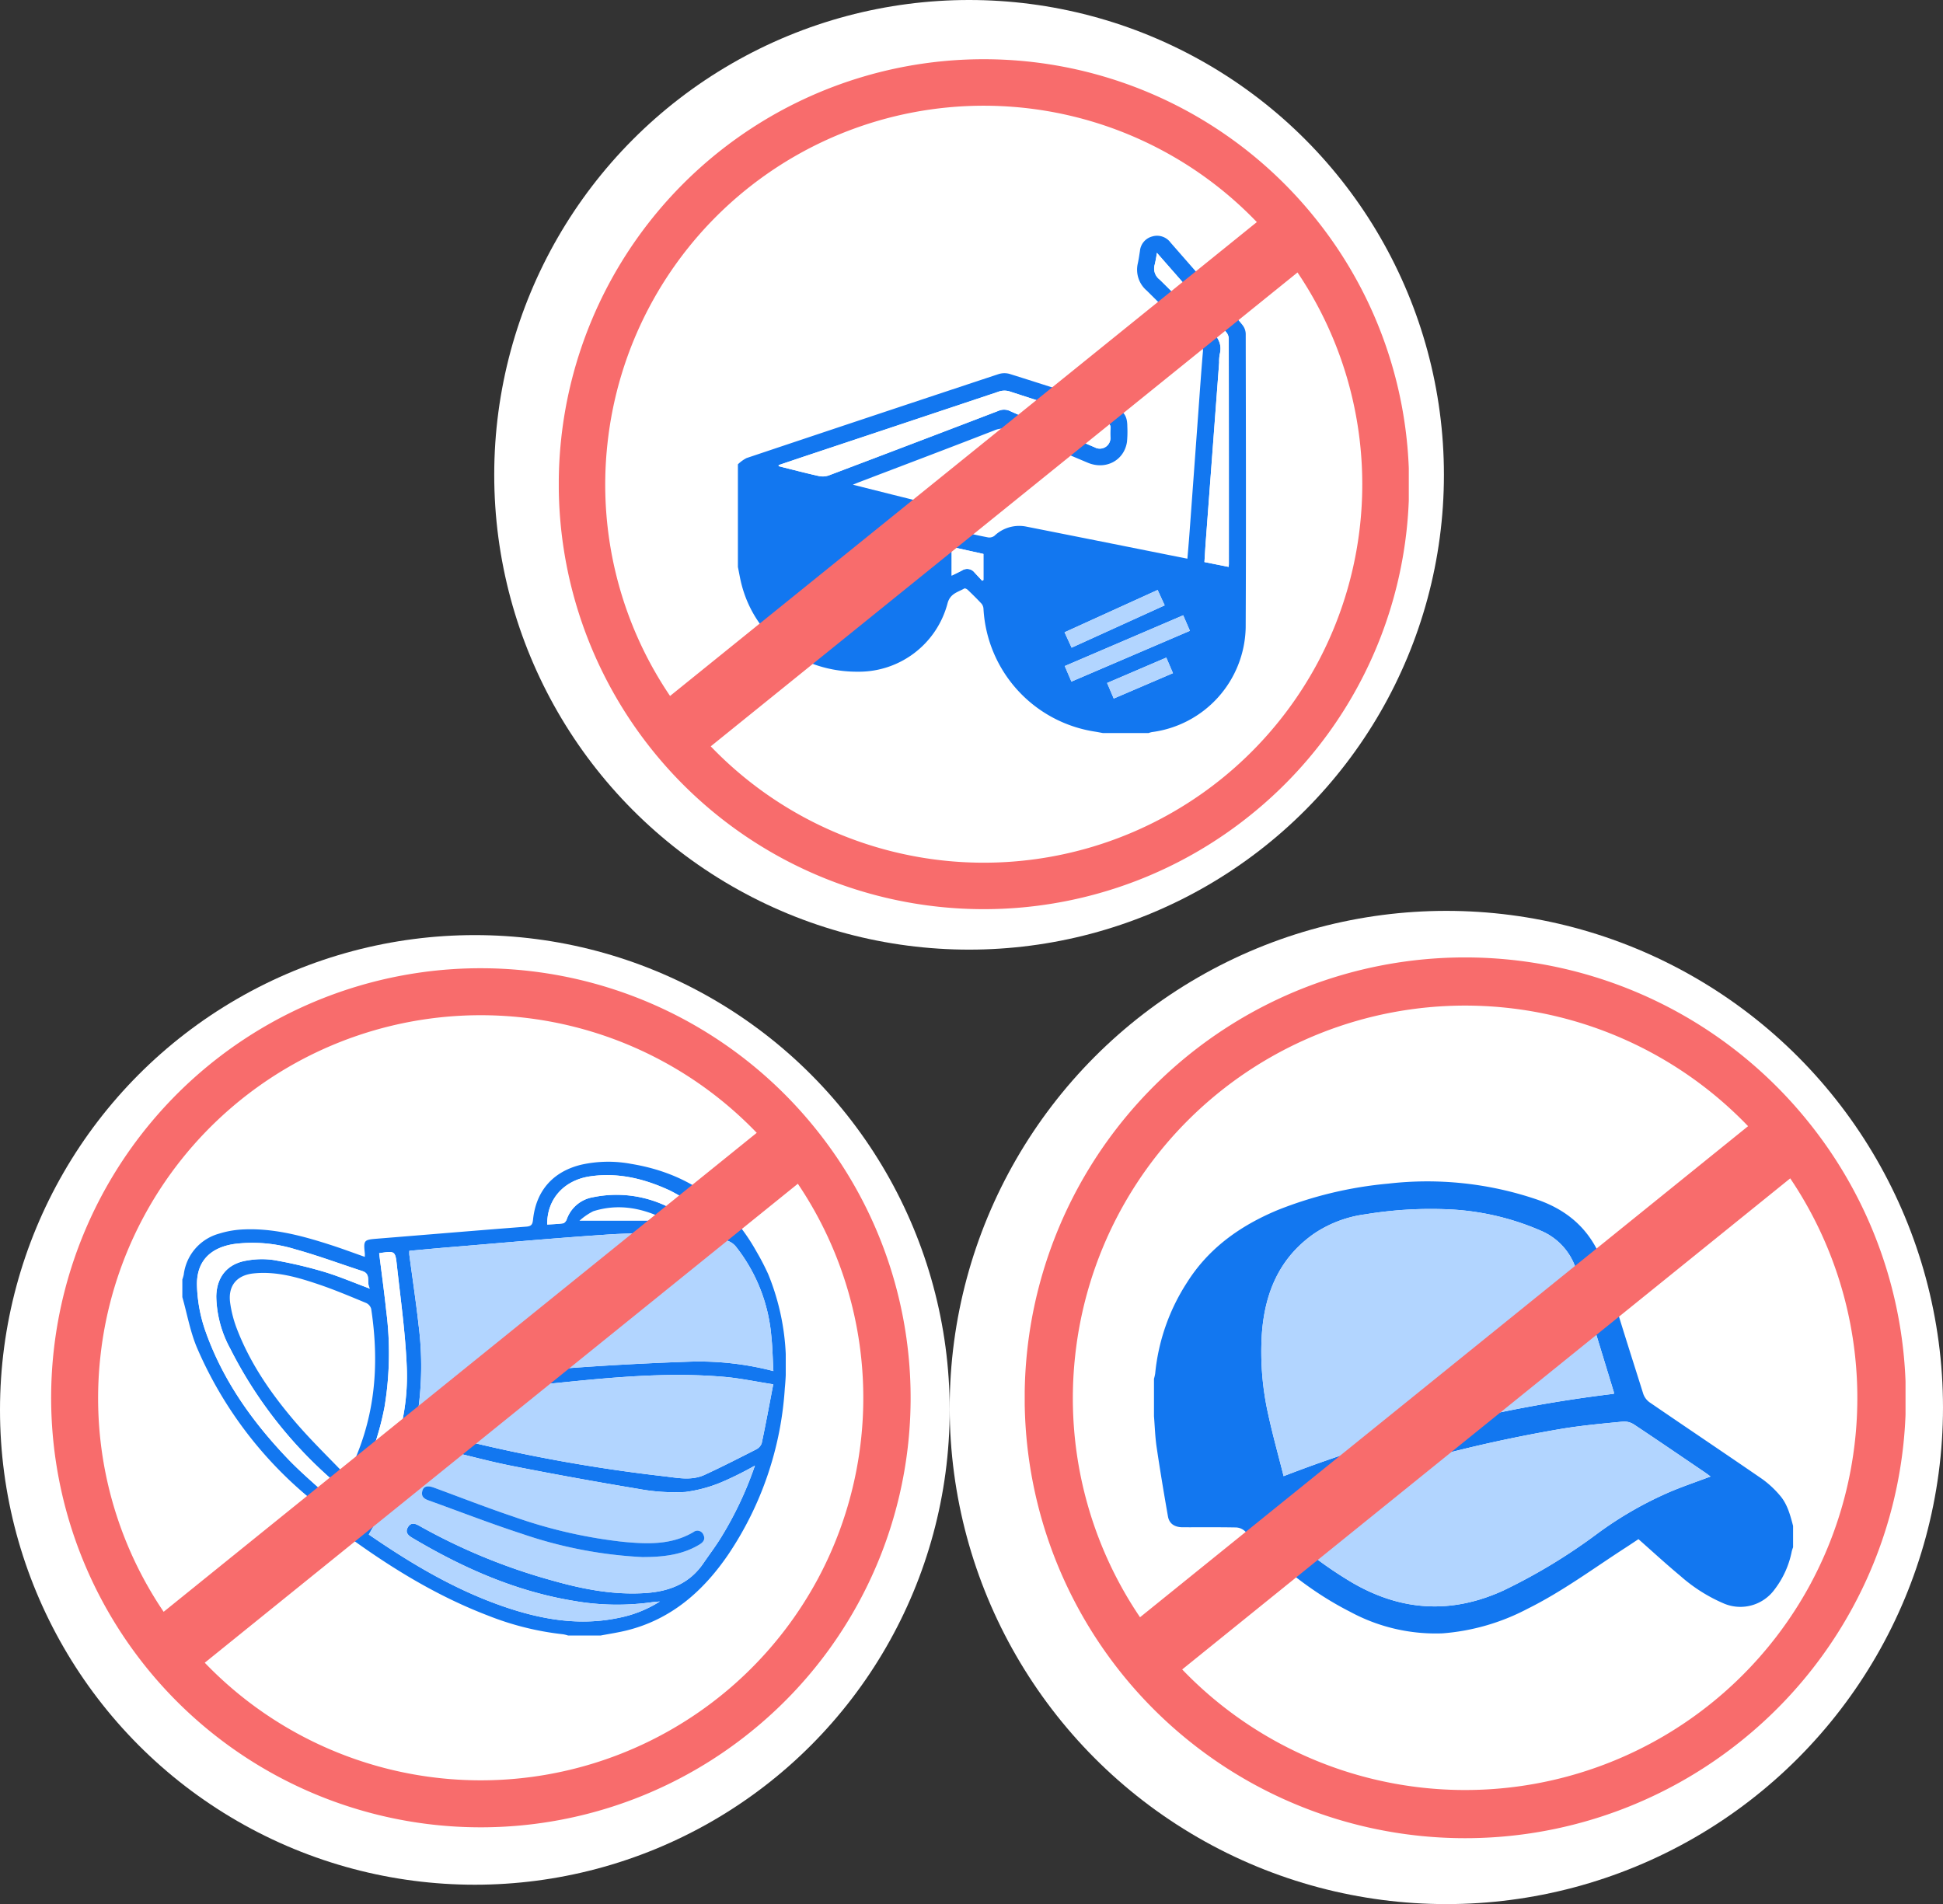 <svg xmlns="http://www.w3.org/2000/svg" xmlns:xlink="http://www.w3.org/1999/xlink" width="401" height="393" viewBox="0 0 401 393">
  <rect x="0" y="0" width="401" height="393" fill="#333333" stroke="none"/>
  <defs>
    <clipPath id="clip-path">
      <rect id="Rectangle_171" data-name="Rectangle 171" width="175.425" height="175.425" fill="#f86c6c"/>
    </clipPath>
    <clipPath id="clip-path-2">
      <rect id="Rectangle_160" data-name="Rectangle 160" width="124.532" height="97.791" fill="none"/>
    </clipPath>
    <clipPath id="clip-path-3">
      <rect id="Rectangle_171-2" data-name="Rectangle 171" width="177.311" height="177.311" fill="#f86c6c"/>
    </clipPath>
    <clipPath id="clip-path-4">
      <rect id="Rectangle_165" data-name="Rectangle 165" width="131.904" height="93.325" fill="none"/>
    </clipPath>
    <clipPath id="clip-path-5">
      <rect id="Rectangle_171-3" data-name="Rectangle 171" width="181.786" height="181.786" fill="#f86c6c"/>
    </clipPath>
  </defs>
  <g id="Group_18504" data-name="Group 18504" transform="translate(-85 -203)">
    <g id="Group_13672" data-name="Group 13672" transform="translate(186.856 203)">
      <circle id="Ellipse_1727" data-name="Ellipse 1727" cx="98" cy="98" r="98" transform="translate(0.144)" fill="#fff"/>
      <g id="Group_13651" data-name="Group 13651" transform="translate(13.467 12.227)">
        <g id="Group_13191" data-name="Group 13191" transform="translate(36.967 36.425)">
          <g id="Group_13651-2" data-name="Group 13651" transform="translate(0 0)">
            <path id="Path_11500" data-name="Path 11500" d="M0,47.184a7.406,7.406,0,0,1,1.78-1.291Q27.756,37.18,53.766,28.572a3.986,3.986,0,0,1,2.3-.052c7.139,2.24,14.257,4.548,21.377,6.848,2.162.7,2.927,1.761,2.926,4.017a21.907,21.907,0,0,1-.071,3.161c-.565,3.845-4.393,5.869-8.106,4.3C67.1,44.7,62.007,42.559,56.969,40.3a4.841,4.841,0,0,0-4.1-.1C43.6,43.811,34.284,47.328,24.985,50.876c-.326.124-.646.262-1.261.512l8.465,2.126c2.045.513,4.094,1.008,6.134,1.54a7.546,7.546,0,0,1,5.311,4.756,1.7,1.7,0,0,0,.989.907q3.49.866,7.023,1.554a1.748,1.748,0,0,0,1.3-.336,7.413,7.413,0,0,1,6.557-1.9q14.062,2.785,28.118,5.6l5.148,1.023c.14-1.705.289-3.353.41-5q.921-12.517,1.831-25.034c.308-4.209.594-8.419.955-12.624a2.017,2.017,0,0,0-.68-1.8c-3.648-3.608-7.247-7.267-10.9-10.866a5.678,5.678,0,0,1-1.855-5.608c.19-.85.307-1.717.444-2.579A3.412,3.412,0,0,1,85.493.158a3.457,3.457,0,0,1,3.8,1.26l11.14,12.736c1.246,1.424,2.53,2.817,3.71,4.295a3.059,3.059,0,0,1,.661,1.757c.031,20.234.09,40.468-.008,60.7a22.22,22.22,0,0,1-19.343,21.541,4.653,4.653,0,0,0-.713.205H75.345c-.529-.1-1.057-.2-1.588-.289A27.158,27.158,0,0,1,50.685,77.028a1.846,1.846,0,0,0-.388-1.061c-.911-.989-1.876-1.93-2.847-2.861-.18-.173-.572-.379-.711-.3-1.365.781-2.943,1.033-3.482,3.1a18.917,18.917,0,0,1-18.436,14.08C13.177,90.061,3.655,82.979.78,72.08.457,70.859.257,69.606,0,68.367V47.184m8.416.154q0,.116-.006.232c2.749.683,5.49,1.4,8.254,2.022a3.847,3.847,0,0,0,2.083-.115q17.532-6.621,35.028-13.334a2.873,2.873,0,0,1,2.4.044c1.617.741,3.269,1.406,4.905,2.107,4.173,1.788,8.339,3.593,12.521,5.361a2.193,2.193,0,0,0,3.27-2.162,15.084,15.084,0,0,1,.016-1.635c.107-.816-.261-1.122-1-1.357q-9.867-3.125-19.709-6.33a3.627,3.627,0,0,0-2.418.031Q34.489,38.656,15.2,45.058c-2.264.754-4.525,1.52-6.787,2.281m92.873,21.017c.02-.286.043-.466.043-.645q0-23.257-.021-46.513a2.246,2.246,0,0,0-.551-1.325c-2.873-3.337-5.781-6.644-8.681-9.957-1.816-2.074-3.635-4.144-5.6-6.389a23.512,23.512,0,0,1-.45,2.433,2.834,2.834,0,0,0,1.019,3.084c3.511,3.437,6.9,7,10.469,10.376,1.562,1.475,2.49,2.951,1.911,5.137a9.115,9.115,0,0,0-.1,1.631q-1.376,18.394-2.755,36.788c-.107,1.44-.187,2.882-.283,4.379l5.009,1M68.834,92.029,93.285,81.546l-1.385-3.2L67.457,88.821l1.377,3.208m.038-7.006L88.08,76.289l-1.457-3.172L67.417,81.852l1.455,3.171m8.693,10.5,12.222-5.238-1.376-3.209L76.2,92.314l1.368,3.209m-33.449-31.3v5.933c.787-.389,1.471-.71,2.138-1.063a1.92,1.92,0,0,1,2.559.4c.529.576,1.064,1.147,1.6,1.72l.259-.152V65.678l-6.552-1.455" transform="translate(0 0)" fill="#1277f0"/>
            <path id="Path_11502" data-name="Path 11502" d="M38.431,161.483c2.262-.761,4.522-1.527,6.787-2.281q19.28-6.422,38.556-12.856a3.627,3.627,0,0,1,2.418-.031q9.843,3.2,19.709,6.33c.741.235,1.108.541,1,1.357a15.05,15.05,0,0,0-.015,1.636,2.193,2.193,0,0,1-3.27,2.161c-4.182-1.767-8.348-3.572-12.521-5.361-1.636-.7-3.288-1.365-4.905-2.107a2.873,2.873,0,0,0-2.4-.044q-17.5,6.7-35.028,13.334a3.845,3.845,0,0,1-2.083.116c-2.764-.618-5.5-1.339-8.254-2.022,0-.077,0-.155.006-.232" transform="translate(-30.016 -114.144)" fill="#fff"/>
            <path id="Path_11503" data-name="Path 11503" d="M407.863,80.943l-5.009-1c.1-1.5.176-2.939.283-4.379q1.373-18.394,2.754-36.788a9.149,9.149,0,0,1,.1-1.631c.579-2.185-.349-3.661-1.911-5.137-3.571-3.372-6.957-6.939-10.469-10.376a2.833,2.833,0,0,1-1.019-3.084,23.514,23.514,0,0,0,.449-2.433c1.97,2.245,3.789,4.315,5.6,6.389,2.9,3.313,5.808,6.62,8.681,9.957a2.248,2.248,0,0,1,.551,1.325q.042,23.256.021,46.513c0,.179-.023.359-.043.645" transform="translate(-306.574 -12.587)" fill="#fff"/>
            <path id="Path_11504" data-name="Path 11504" d="M309.617,371.662l-1.377-3.208,24.443-10.479,1.385,3.2-24.451,10.482" transform="translate(-240.782 -279.633)" fill="#b2d5ff"/>
            <path id="Path_11505" data-name="Path 11505" d="M309.512,346.006l-1.456-3.171,19.206-8.735,1.457,3.172-19.208,8.734" transform="translate(-240.639 -260.983)" fill="#b2d5ff"/>
            <path id="Path_11506" data-name="Path 11506" d="M349.546,406.331l-1.368-3.209,12.215-5.237,1.375,3.209-12.222,5.238" transform="translate(-271.98 -310.808)" fill="#b2d5ff"/>
            <path id="Path_11507" data-name="Path 11507" d="M201.586,293.461l6.552,1.455V300.3l-.259.152c-.532-.573-1.067-1.144-1.6-1.72a1.921,1.921,0,0,0-2.56-.4c-.667.354-1.351.674-2.138,1.063Z" transform="translate(-157.47 -229.238)" fill="#fff"/>
          </g>
        </g>
        <g id="Group_13199" data-name="Group 13199" transform="translate(0 0)">
          <g id="Group_13198" data-name="Group 13198">
            <g id="Group_13198-2" data-name="Group 13198" clip-path="url(#clip-path)">
              <path id="Path_11523" data-name="Path 11523" d="M155.947,32.6a87.713,87.713,0,1,0-13.124,123.344A87.545,87.545,0,0,0,155.947,32.6M10.035,79.448A78.118,78.118,0,0,1,144.066,33.61l-121.1,97.808A77.773,77.773,0,0,1,10.035,79.448m146.558,45.16A78.142,78.142,0,0,1,31.36,141.815l121.1-97.808a78.228,78.228,0,0,1,4.133,80.6" transform="translate(0 0)" fill="#f86c6c"/>
            </g>
          </g>
        </g>
      </g>
    </g>
    <g id="Group_13721" data-name="Group 13721" transform="translate(85 390.563)">
      <g id="Group_13673" data-name="Group 13673" transform="translate(0 4.97)">
        <circle id="Ellipse_1727-2" data-name="Ellipse 1727" cx="98" cy="98" r="98" transform="translate(0 0.468)" fill="#fff"/>
        <g id="Group_13650" data-name="Group 13650" transform="translate(10.56 7.309)">
          <ellipse id="Ellipse_1726" data-name="Ellipse 1726" cx="84.502" cy="85.382" rx="84.502" ry="85.382" transform="translate(5.281 2.34)" fill="#fff"/>
          <g id="Group_13641" data-name="Group 13641" transform="translate(0)">
            <g id="Group_13190" data-name="Group 13190" transform="translate(27.072 39.938)">
              <g id="Group_13189" data-name="Group 13189">
                <g id="Group_13188" data-name="Group 13188" clip-path="url(#clip-path-2)">
                  <path id="Path_11494" data-name="Path 11494" d="M0,27.94V24.3a8.811,8.811,0,0,0,.289-.99,10.023,10.023,0,0,1,7.294-8.469,19.545,19.545,0,0,1,4.6-.849c6.38-.377,12.439,1.249,18.428,3.181,2.333.752,4.632,1.613,7.05,2.461,0-.333.018-.531,0-.725-.294-2.7-.172-2.81,2.476-3.023,10.29-.827,20.577-1.7,30.869-2.493,1.076-.083,1.273-.511,1.374-1.469C73.01,5.947,76.54,2,82.375.6A25.568,25.568,0,0,1,92.625.441c11.514,1.894,20.167,7.888,25.861,18.088a49.8,49.8,0,0,1,2.439,4.706,49.278,49.278,0,0,1,3.417,23.476,69.213,69.213,0,0,1-11.665,34.341c-5.153,7.555-11.735,13.369-20.883,15.663-1.8.452-3.655.723-5.485,1.077H79.622a6.628,6.628,0,0,0-1.013-.258,59.453,59.453,0,0,1-15.54-3.87c-11.724-4.484-22.156-11.2-32.1-18.722-.568-.43-.715-1.417-1.057-2.145l.366-.214c-.235-.19-.463-.387-.7-.568A82.6,82.6,0,0,1,3.133,38.643C1.653,35.266,1.021,31.518,0,27.94M118.17,62.711a69.512,69.512,0,0,1-6.551,3.283,28.892,28.892,0,0,1-7.811,2.166,41.113,41.113,0,0,1-9.675-.637Q81.118,65.364,68.17,62.806c-4.561-.893-9.055-2.129-13.582-3.2-.912-.216-1.51-.7-1.309-1.69.216-1.067,1.006-1.3,1.979-1.085.641.145,1.274.322,1.913.476A331.542,331.542,0,0,0,99.1,64.881c2.9.313,5.874,1.039,8.691-.26,3.572-1.648,7.08-3.438,10.585-5.225a2.333,2.333,0,0,0,1.19-1.279c.835-3.934,1.563-7.891,2.388-12.18-3.635-.565-6.853-1.253-10.106-1.536C101.1,43.469,90.4,44.345,79.71,45.417c-7.352.738-14.7,1.528-22.049,2.291-1.02.106-2.023.1-2.088-1.289-.059-1.251.821-1.418,1.814-1.521,7.1-.739,14.18-1.68,21.292-2.219q13.09-.992,26.22-1.422a60.734,60.734,0,0,1,17.083,1.949c-.145-2.541-.178-4.916-.435-7.267A34.464,34.464,0,0,0,114.2,17.459a3.969,3.969,0,0,0-2.223-1.308A107.155,107.155,0,0,0,86.994,15.08C76.188,15.806,65.4,16.8,54.6,17.686c-2.565.211-5.127.463-7.753.7a7.075,7.075,0,0,0,0,.834c.636,4.812,1.364,9.613,1.9,14.436a66.789,66.789,0,0,1-.29,19.056c-1.442,8.2-4.884,15.584-9.082,22.674-.3.5-.581,1.01-.895,1.555,8.925,6.145,18.043,11.545,28.193,14.987,7.626,2.586,15.4,3.91,23.435,2.2a24.722,24.722,0,0,0,8.436-3.366c-.812.071-1.163.081-1.508.134a51.563,51.563,0,0,1-16.183-.25C68.794,88.68,57.85,83.813,47.428,77.614c-.883-.525-1.491-1.164-.863-2.2s1.491-.755,2.365-.256A122.224,122.224,0,0,0,76.208,86.393c6.4,1.82,12.894,3.1,19.611,2.607,4.763-.35,8.868-1.973,11.68-6.077,1.229-1.793,2.546-3.532,3.684-5.382a73.338,73.338,0,0,0,6.987-14.83M33.954,64.949c5.884-11.308,6.8-22.767,5.022-34.583a1.927,1.927,0,0,0-1.047-1.217C34.71,27.82,31.5,26.455,28.2,25.338c-4.359-1.478-8.789-2.778-13.493-2.29-3.532.366-5.343,2.61-4.828,6.149a24.121,24.121,0,0,0,1.258,4.972c2.793,7.431,7.271,13.855,12.4,19.808C26.8,57.75,30.4,61.225,33.954,64.949m-2.49,5.341c1.6-2.784,1.575-2.758-.343-4.456A89.529,89.529,0,0,1,9.887,38.586,23.33,23.33,0,0,1,7,27.846c.056-4.092,2.323-6.836,6.355-7.458a17.127,17.127,0,0,1,5.425-.111,90.522,90.522,0,0,1,10.318,2.4c3.132.929,6.152,2.232,9.6,3.513-.8-1.32.364-3-1.577-3.633-4.611-1.5-9.168-3.2-13.836-4.493a29.945,29.945,0,0,0-12.619-1.084c-4.915.754-7.772,3.6-7.648,8.563A30.955,30.955,0,0,0,4.734,34.86c3.536,10.1,9.609,18.674,16.938,26.355,3.018,3.163,6.415,5.967,9.792,9.076m9.153-51.414c.5,4.039,1.047,7.983,1.464,11.941a67.957,67.957,0,0,1-.355,19.788c-1.375,7.322-4.262,14.085-7.479,20.735-.3.618-.6,1.234-.906,1.864.55.41.949.717,1.357,1.011.439.316.886.62,1.3.91.165-.118.275-.159.324-.238,6.148-9.926,10.465-20.5,10-32.376-.276-7.1-1.287-14.177-2.061-21.254-.316-2.885-.428-2.873-3.648-2.382m34.688-5.914c1.1-.074,2.2-.1,3.279-.257.283-.041.617-.462.735-.78a6.967,6.967,0,0,1,5.425-4.6A23.942,23.942,0,0,1,104.086,11.7a3.187,3.187,0,0,0,1.287.677c1.8.24,3.607.381,5.7.588a10.568,10.568,0,0,0-1.577-1.621A78.992,78.992,0,0,0,100.744,6C95.522,3.556,90,2.149,84.128,3.022c-5.385.8-8.9,4.714-8.822,9.941m6.655-.791h17.43c-.3-.417-.357-.578-.464-.628-4.546-2.127-9.251-2.864-14.116-1.329a12.857,12.857,0,0,0-2.85,1.957" transform="translate(0 0)" fill="#1277f0"/>
                  <path id="Path_11495" data-name="Path 11495" d="M206.02,96.491a73.327,73.327,0,0,1-6.987,14.83c-1.137,1.849-2.455,3.588-3.684,5.382-2.812,4.1-6.917,5.727-11.68,6.077-6.717.494-13.212-.787-19.611-2.607a122.218,122.218,0,0,1-27.278-11.237c-.874-.5-1.732-.789-2.365.256s-.02,1.676.863,2.2c10.421,6.2,21.366,11.065,33.433,13.037a51.563,51.563,0,0,0,16.183.25c.345-.053.7-.063,1.508-.134a24.733,24.733,0,0,1-8.436,3.366c-8.034,1.707-15.809.382-23.435-2.2-10.15-3.442-19.268-8.842-28.193-14.987.313-.545.6-1.053.895-1.555,4.2-7.089,7.639-14.478,9.082-22.673a66.812,66.812,0,0,0,.29-19.056c-.536-4.823-1.264-9.625-1.9-14.437a7.058,7.058,0,0,1,0-.834c2.626-.239,5.188-.491,7.753-.7,10.8-.888,21.585-1.88,32.391-2.606a107.168,107.168,0,0,1,24.985,1.072,3.97,3.97,0,0,1,2.223,1.307A34.467,34.467,0,0,1,209.4,69.719c.257,2.351.29,4.726.435,7.267a60.736,60.736,0,0,0-17.083-1.949q-13.12.453-26.22,1.423c-7.113.539-14.194,1.48-21.292,2.219-.993.1-1.873.271-1.814,1.521.066,1.392,1.069,1.395,2.088,1.289,7.35-.762,14.7-1.552,22.049-2.29,10.689-1.073,21.394-1.949,32.138-1.016,3.254.282,6.471.971,10.106,1.536-.826,4.288-1.554,8.245-2.388,12.18a2.334,2.334,0,0,1-1.19,1.279c-3.505,1.787-7.013,3.577-10.585,5.225-2.817,1.3-5.792.573-8.691.261a331.556,331.556,0,0,1-41.93-7.575c-.639-.154-1.272-.331-1.913-.476-.973-.22-1.762.017-1.979,1.085-.2.991.4,1.475,1.309,1.69,4.527,1.071,9.02,2.307,13.582,3.2q12.948,2.536,25.964,4.717a41.127,41.127,0,0,0,9.675.637,28.881,28.881,0,0,0,7.811-2.167,69.375,69.375,0,0,0,6.551-3.283m-23.279,18.884c4.252,0,8.246-.412,11.853-2.6.806-.49,1.237-1.1.794-2a1.315,1.315,0,0,0-2.046-.562c-4.544,2.692-9.5,2.486-14.467,2.022a100.545,100.545,0,0,1-22.571-5.166c-5.555-1.861-11.016-4-16.517-6.021-1.395-.512-2.2-.264-2.429.784-.237,1.1.444,1.534,1.336,1.854,6.418,2.3,12.779,4.784,19.261,6.891a90.146,90.146,0,0,0,24.786,4.8" transform="translate(-87.85 -33.78)" fill="#b2d5ff"/>
                  <path id="Path_11496" data-name="Path 11496" d="M38.366,108.423c-3.378-3.109-6.774-5.912-9.793-9.076-7.328-7.681-13.4-16.257-16.938-26.355a30.947,30.947,0,0,1-1.707-9.319c-.123-4.967,2.734-7.81,7.648-8.563a29.944,29.944,0,0,1,12.618,1.084c4.668,1.294,9.225,2.99,13.836,4.493,1.942.633.777,2.313,1.577,3.633-3.452-1.28-6.472-2.584-9.6-3.513a90.5,90.5,0,0,0-10.318-2.4,17.126,17.126,0,0,0-5.425.111c-4.032.622-6.3,3.367-6.355,7.458a23.335,23.335,0,0,0,2.883,10.741,89.534,89.534,0,0,0,21.234,27.248c1.919,1.7,1.942,1.672.344,4.456" transform="translate(-6.901 -38.132)" fill="#fff"/>
                  <path id="Path_11497" data-name="Path 11497" d="M116.72,61.4c3.22-.491,3.332-.5,3.648,2.382.774,7.077,1.785,14.153,2.061,21.254.462,11.88-3.855,22.45-10,32.376-.049.079-.159.119-.324.238-.416-.29-.863-.594-1.3-.91-.408-.294-.807-.6-1.357-1.011.307-.631.608-1.247.906-1.864,3.217-6.651,6.1-13.413,7.479-20.735a67.958,67.958,0,0,0,.355-19.788c-.417-3.958-.964-7.9-1.464-11.941" transform="translate(-76.103 -42.521)" fill="#fff"/>
                  <path id="Path_11498" data-name="Path 11498" d="M247.191,19.266c-.082-5.226,3.437-9.141,8.822-9.941,5.871-.872,11.394.534,16.616,2.975a79,79,0,0,1,8.751,5.349,10.572,10.572,0,0,1,1.577,1.621c-2.092-.206-3.9-.347-5.7-.588a3.183,3.183,0,0,1-1.286-.677,23.943,23.943,0,0,0-19.341-4.372,6.967,6.967,0,0,0-5.425,4.6c-.118.318-.452.738-.735.78-1.081.159-2.183.182-3.278.257" transform="translate(-171.885 -6.304)" fill="#fff"/>
                  <path id="Path_11499" data-name="Path 11499" d="M207.788,234.548A90.15,90.15,0,0,1,183,229.75c-6.482-2.106-12.843-4.587-19.261-6.891-.891-.32-1.573-.753-1.336-1.854.226-1.048,1.034-1.3,2.429-.784,5.5,2.02,10.963,4.159,16.517,6.021a100.538,100.538,0,0,0,22.571,5.166c4.969.464,9.924.671,14.468-2.021a1.315,1.315,0,0,1,2.046.562c.442.895.012,1.506-.794,2-3.608,2.191-7.6,2.6-11.853,2.6" transform="translate(-112.896 -152.954)" fill="#1277f0"/>
                </g>
              </g>
            </g>
            <g id="Group_13200" data-name="Group 13200">
              <g id="Group_13198-3" data-name="Group 13198">
                <g id="Group_13198-4" data-name="Group 13198" clip-path="url(#clip-path-3)">
                  <path id="Path_11523-2" data-name="Path 11523" d="M157.624,32.953a88.656,88.656,0,1,0-13.265,124.67,88.486,88.486,0,0,0,13.265-124.67M10.143,80.3a78.958,78.958,0,0,1,135.472-46.33l-122.4,98.859A78.609,78.609,0,0,1,10.143,80.3m148.134,45.646A78.982,78.982,0,0,1,31.7,143.339L154.1,44.48a79.069,79.069,0,0,1,4.178,81.467" transform="translate(0 0)" fill="#f86c6c"/>
                </g>
              </g>
            </g>
          </g>
        </g>
      </g>
      <g id="Group_13674" data-name="Group 13674" transform="translate(196.258 0)">
        <circle id="Ellipse_1727-3" data-name="Ellipse 1727" cx="102.5" cy="102.5" r="102.5" transform="translate(-0.258 0.437)" fill="#fff"/>
        <g id="Group_13652" data-name="Group 13652" transform="translate(15.224 10.048)">
          <g id="Group_13194" data-name="Group 13194" transform="translate(26.679 46.236)">
            <g id="Group_13194-2" data-name="Group 13194" clip-path="url(#clip-path-4)">
              <path id="Path_11510" data-name="Path 11510" d="M131.9,71.129v4.38a7.362,7.362,0,0,0-.273.829,18.862,18.862,0,0,1-3.558,7.887,8.727,8.727,0,0,1-10.323,2.943,33.137,33.137,0,0,1-9.1-5.738c-2.932-2.436-5.738-5.024-8.657-7.6-.8.527-1.647,1.1-2.51,1.66-6.734,4.343-13.182,9.145-20.4,12.719a44.988,44.988,0,0,1-17.536,5.062,37.054,37.054,0,0,1-19.059-4.449c-8.244-4.183-15.247-10-21.658-16.594a2.922,2.922,0,0,0-1.845-.812c-3.689-.075-7.38-.027-11.071-.042-1.651-.006-2.759-.726-3.025-2.229C2.049,64.388,1.255,59.616.546,54.834.234,52.727.174,50.583,0,48.455v-7.73a8.241,8.241,0,0,0,.25-1.1A41.927,41.927,0,0,1,6.8,20.887C11.3,13.736,17.81,9.14,25.464,5.931A81.4,81.4,0,0,1,48.382.446a70.241,70.241,0,0,1,30.45,3.215C86.4,6.216,91.125,11.145,93.3,18.856c2.357,8.366,5.057,16.636,7.661,24.931a3.6,3.6,0,0,0,1.281,1.774c7.749,5.31,15.554,10.54,23.294,15.865a20.383,20.383,0,0,1,3.572,3.3c1.607,1.808,2.2,4.122,2.8,6.407M26.755,60.828a282.75,282.75,0,0,1,68.16-17,1.683,1.683,0,0,0-.022-.391c-2.558-8.35-5.081-16.711-7.7-25.042a12.833,12.833,0,0,0-7.306-8.207A53.6,53.6,0,0,0,61.617,5.8a82.778,82.778,0,0,0-17.947.978,24.754,24.754,0,0,0-10.6,3.974c-7.282,5.078-10.251,12.4-10.817,20.923a59,59,0,0,0,1.342,16.483c.916,4.213,2.08,8.372,3.163,12.671m-3.218,8.143c.323.371.528.641.767.876A82.754,82.754,0,0,0,41.123,82.929c10.106,5.8,20.4,6.358,31.03,1.481A117.289,117.289,0,0,0,91.488,72.7a76.139,76.139,0,0,1,15.375-8.788c2.6-1.071,5.269-1.989,8-3.01-.363-.269-.692-.53-1.038-.765-4.9-3.326-9.785-6.671-14.717-9.946a3.743,3.743,0,0,0-2.24-.631c-4.221.414-8.457.791-12.638,1.48A295.2,295.2,0,0,0,37.589,62.927a77.79,77.79,0,0,0-14.052,6.043" transform="translate(0 0)" fill="#1277f0"/>
              <path id="Path_11511" data-name="Path 11511" d="M90.538,77.143c-1.083-4.3-2.248-8.458-3.163-12.671a59.007,59.007,0,0,1-1.343-16.483c.567-8.524,3.536-15.845,10.818-20.923a24.754,24.754,0,0,1,10.6-3.974,82.782,82.782,0,0,1,17.948-.978,53.6,53.6,0,0,1,18.27,4.386,12.833,12.833,0,0,1,7.307,8.207c2.619,8.331,5.142,16.692,7.7,25.042a1.721,1.721,0,0,1,.022.391,282.747,282.747,0,0,0-68.16,17" transform="translate(-63.782 -16.315)" fill="#b2d5ff"/>
              <path id="Path_11512" data-name="Path 11512" d="M91.36,211.742a77.785,77.785,0,0,1,14.052-6.043,295.209,295.209,0,0,1,46.638-11.891c4.181-.689,8.417-1.066,12.638-1.48a3.743,3.743,0,0,1,2.24.632c4.932,3.275,9.819,6.619,14.717,9.946.346.235.674.5,1.038.765-2.727,1.021-5.393,1.939-8,3.01a76.139,76.139,0,0,0-15.375,8.789,117.287,117.287,0,0,1-19.335,11.712c-10.634,4.878-20.924,4.321-31.03-1.48a82.754,82.754,0,0,1-16.819-13.082c-.239-.236-.444-.505-.767-.876" transform="translate(-67.823 -142.771)" fill="#b2d5ff"/>
            </g>
          </g>
          <g id="Group_13198-5" data-name="Group 13198" transform="translate(0 0)">
            <g id="Group_13198-6" data-name="Group 13198" clip-path="url(#clip-path-5)">
              <path id="Path_11523-3" data-name="Path 11523" d="M161.6,33.785A90.894,90.894,0,1,0,148,161.6,90.719,90.719,0,0,0,161.6,33.785M10.4,82.328a80.95,80.95,0,0,1,138.891-47.5L23.8,136.183A80.593,80.593,0,0,1,10.4,82.328m151.872,46.8A80.975,80.975,0,0,1,32.5,146.957L157.988,45.6a81.064,81.064,0,0,1,4.283,83.523" transform="translate(0 0)" fill="#f86c6c"/>
            </g>
          </g>
        </g>
      </g>
    </g>
  </g>
</svg>
